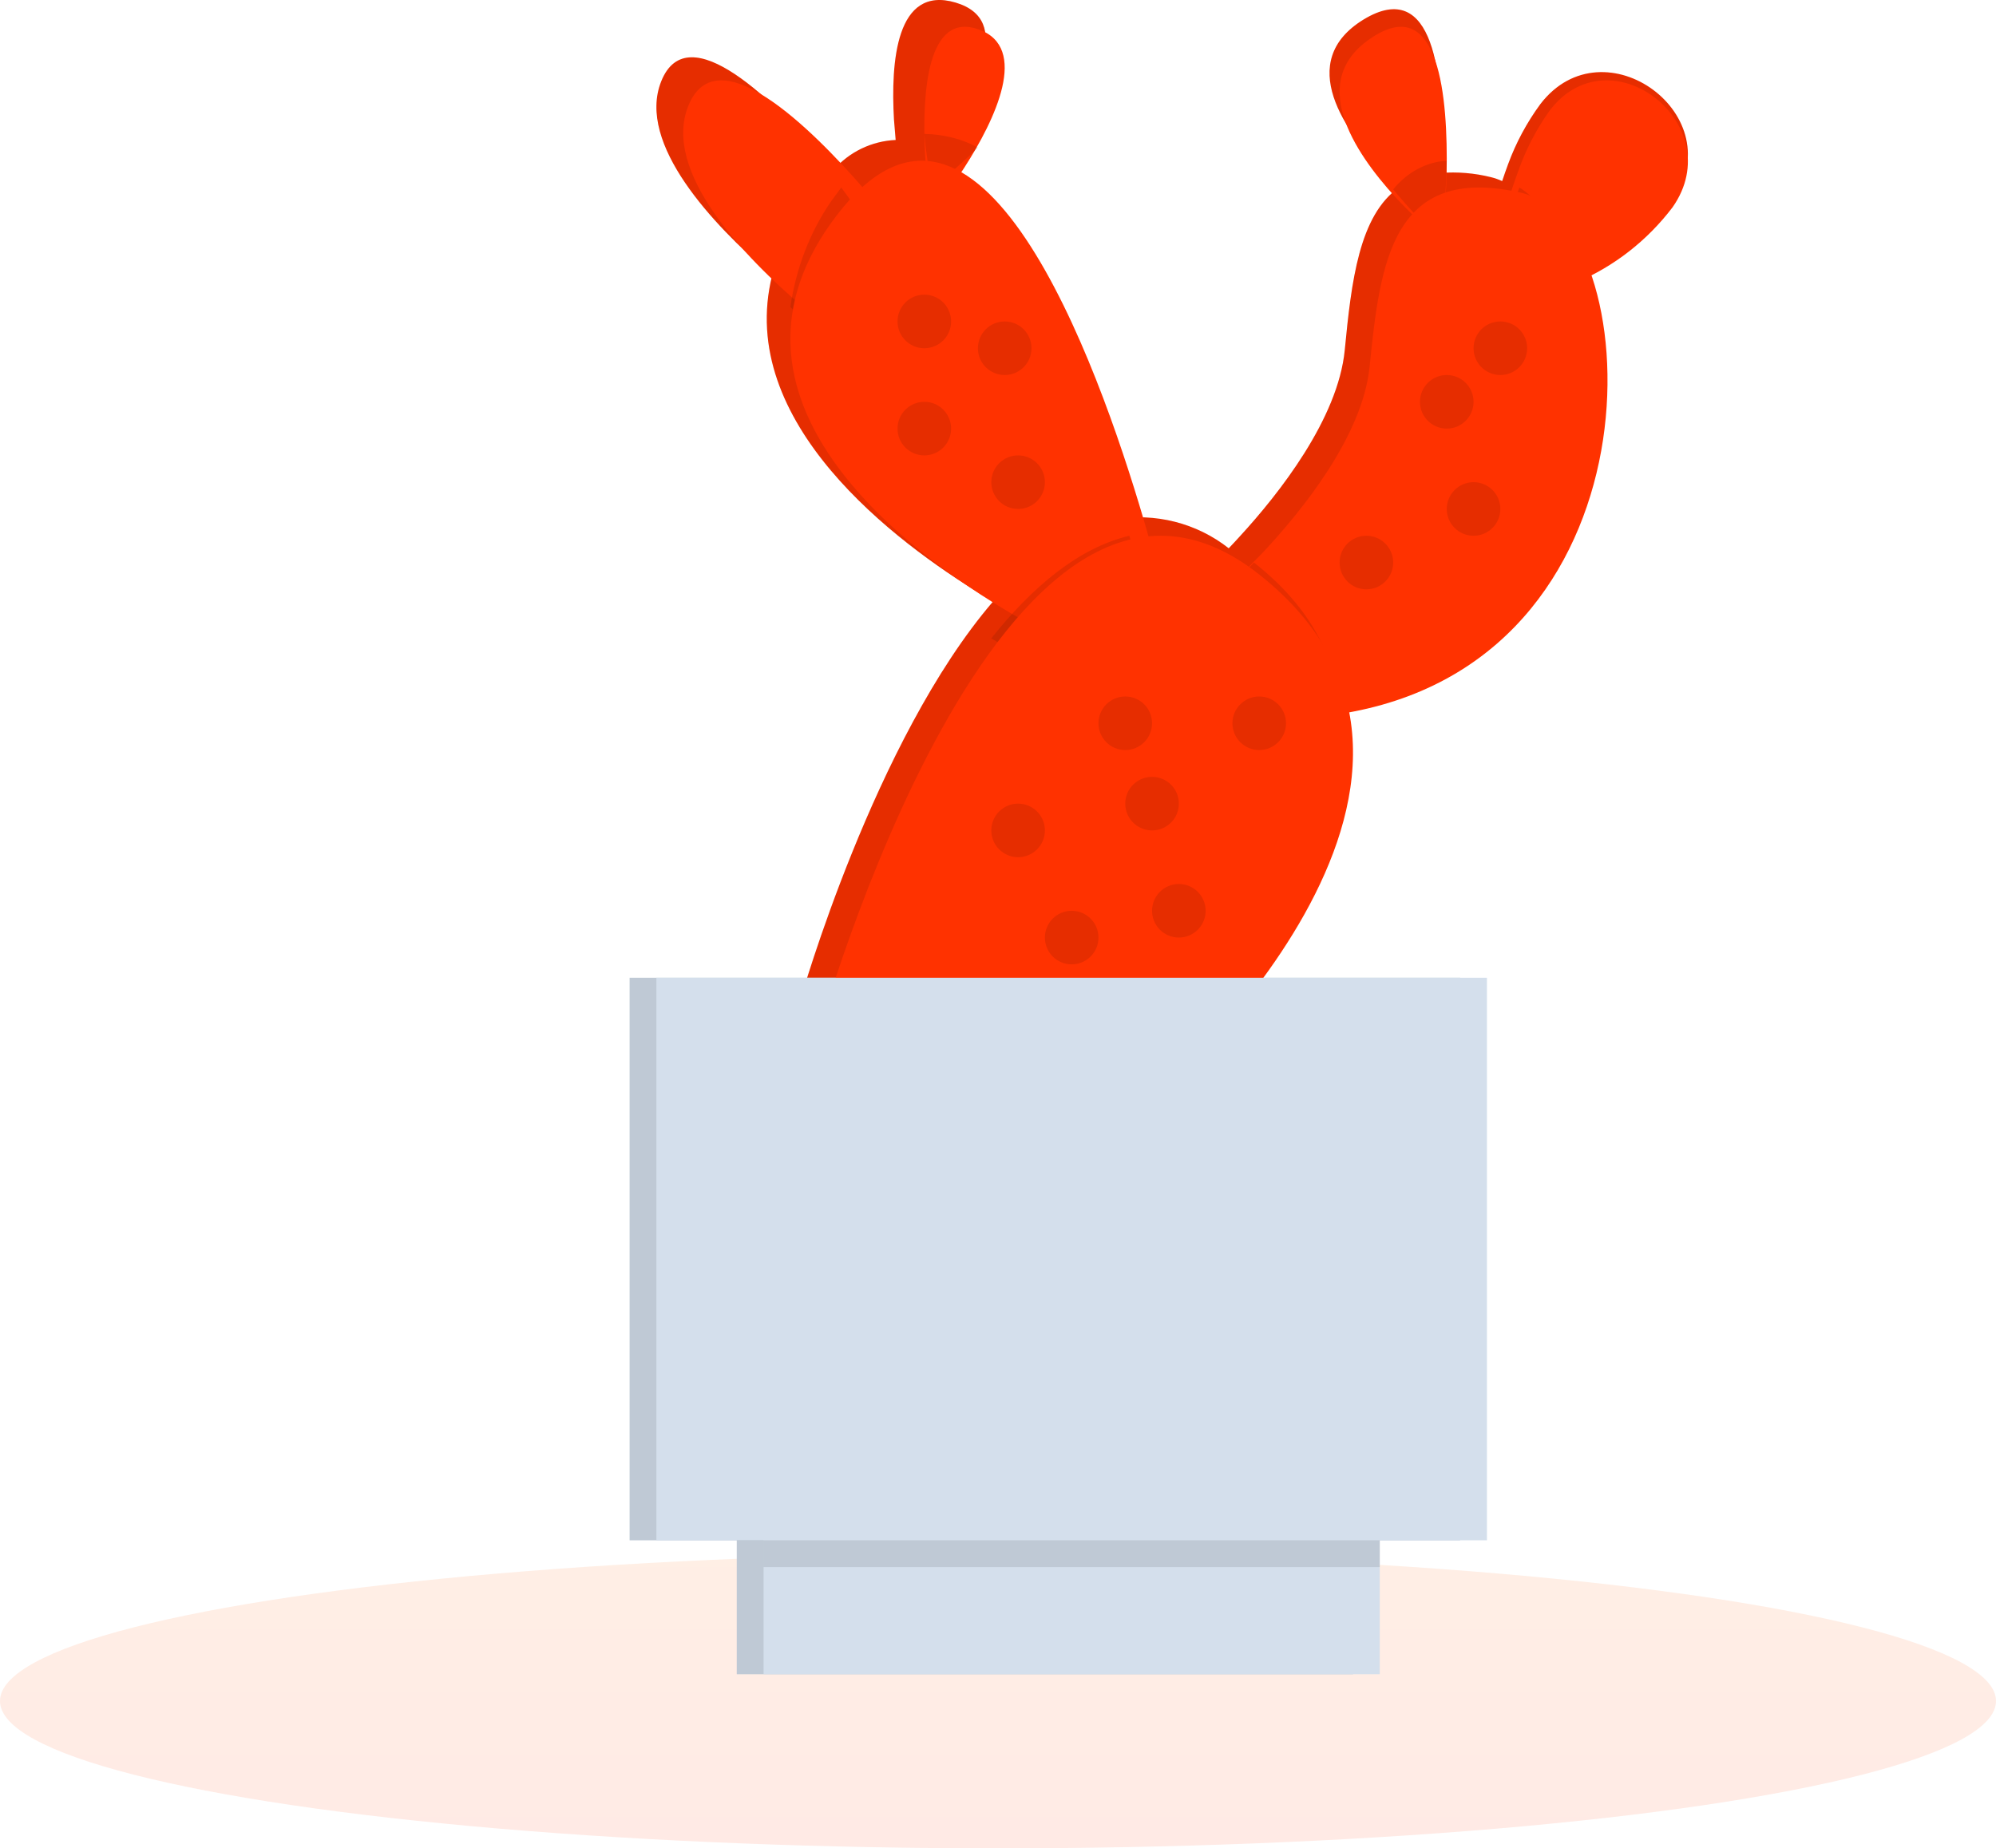 <svg xmlns="http://www.w3.org/2000/svg" width="149" height="138" viewBox="0 0 149 138">
  <defs>
    <linearGradient id="graphic-plant-mini-a" x1="50%" x2="50%" y1="0%" y2="100%">
      <stop offset="0%" stop-color="#FF6100"/>
      <stop offset="100%" stop-color="#FF3200"/>
    </linearGradient>
  </defs>
  <g fill="none">
    <ellipse cx="74.5" cy="127" fill="url(#graphic-plant-mini-a)" opacity=".1" rx="74.5" ry="11"/>
    <path fill="#FF3200" d="M114.99,7.768 C113.978,9.146 113.166,10.657 112.579,12.257 C112.431,12.644 112.283,13.093 112.135,13.521 C111.867,13.397 111.587,13.299 111.299,13.228 C110.067,12.921 108.791,12.815 107.524,12.915 C107.524,12.425 107.587,11.871 107.598,11.381 C107.757,5.879 107.101,-1.784 101.781,1.463 C96.684,4.595 100.322,9.815 103.611,13.155 C103.897,13.448 104.182,13.719 104.457,13.98 C101.454,16.068 100.882,21.006 100.385,26.132 C99.888,31.258 95.478,36.864 92.549,40.049 C92.253,40.372 91.988,40.665 91.724,40.936 C89.329,39.049 86.231,38.263 83.211,38.775 C83.094,38.326 82.957,37.856 82.819,37.366 C80.45,28.92 75.533,14.293 69.261,11.088 L70.086,10.044 C72.751,6.609 75.755,1.494 71.324,0.189 C66.892,-1.116 66.49,4.615 66.734,8.917 C66.776,9.46 66.818,9.971 66.861,10.451 C65.07,10.532 63.393,11.341 62.228,12.686 L61.541,11.882 C57.945,7.706 51.357,1.055 49.358,6.077 C47.497,10.754 53.303,16.83 57.385,20.348 L57.639,20.568 C54.9,31.54 66.861,40.487 73.301,44.402 L74.137,44.903 C65.253,55.239 59.764,74.615 59.764,74.615 L84.638,79 C84.638,79 101.136,64.948 99.021,51.752 L99.19,51.752 C115.678,48.495 119.422,31.143 116.852,20.839 L117.148,20.724 C120.152,19.512 122.783,17.547 124.783,15.024 C129.394,8.708 119.749,1.567 114.99,7.768 Z"/>
    <path fill="#000" d="M114.99,7.768 C113.978,9.146 113.166,10.657 112.579,12.257 C112.431,12.644 112.283,13.093 112.135,13.521 C111.867,13.397 111.587,13.299 111.299,13.228 C110.067,12.921 108.791,12.815 107.524,12.915 C107.524,12.425 107.587,11.871 107.598,11.381 C107.757,5.879 107.101,-1.784 101.781,1.463 C96.684,4.595 100.322,9.815 103.611,13.155 C103.897,13.448 104.182,13.719 104.457,13.98 C101.454,16.068 100.882,21.006 100.385,26.132 C99.888,31.258 95.478,36.864 92.549,40.049 C92.253,40.372 91.988,40.665 91.724,40.936 C89.329,39.049 86.231,38.263 83.211,38.775 C83.094,38.326 82.957,37.856 82.819,37.366 C80.45,28.92 75.533,14.293 69.261,11.088 L70.086,10.044 C72.751,6.609 75.755,1.494 71.324,0.189 C66.892,-1.116 66.49,4.615 66.734,8.917 C66.776,9.46 66.818,9.971 66.861,10.451 C65.07,10.532 63.393,11.341 62.228,12.686 L61.541,11.882 C57.945,7.706 51.357,1.055 49.358,6.077 C47.497,10.754 53.303,16.83 57.385,20.348 L57.639,20.568 C54.9,31.54 66.861,40.487 73.301,44.402 L74.137,44.903 C65.253,55.239 59.764,74.615 59.764,74.615 L84.638,79 C84.638,79 101.136,64.948 99.021,51.752 L99.19,51.752 C115.678,48.495 119.422,31.143 116.852,20.839 L117.148,20.724 C120.152,19.512 122.783,17.547 124.783,15.024 C129.394,8.708 119.749,1.567 114.99,7.768 Z" opacity=".1"/>
    <path fill="#FF3200" d="M67 17.197L63.888 26C63.888 26 62.156 24.812 59.972 22.941 55.604 19.233 49.391 12.829 51.383 7.9 53.522 2.607 60.572 9.594 64.42 14.017 65.97 15.778 67 17.197 67 17.197zM71.972 12.537C71.201 13.744 70.375 14.9 69.498 16 69.281 14.461 69.13 12.911 69.045 11.354 68.833 6.839 69.239.845 73.052 2.193 76.865 3.541 74.299 8.932 71.972 12.537zM107.99 12.917C107.909 15.741 107.646 18 107.646 18 106.422 16.991 105.262 15.898 104.175 14.729 101.027 11.287 97.546 5.981 102.424 2.795 107.464-.53 108.092 7.302 107.99 12.917zM124.854 15.478C122.966 17.964 120.483 19.9 117.648 21.095 116.862 21.446 116.055 21.748 115.233 22L112 17.32C112.339 15.773 112.786 14.253 113.337 12.773 113.891 11.196 114.657 9.707 115.613 8.349 120.083 2.239 129.205 9.275 124.854 15.478z"/>
    <path fill="#000" d="M62.797 14C64.121 15.771 65 17.144 65 17.144L62.343 26C62.343 26 60.865 24.804 59 22.923 59.414 20.069 60.444 17.379 61.995 15.096 62.256 14.731 62.536 14.354 62.797 14zM73 11.019C71.946 12.058 70.817 13.053 69.618 14 69.322 12.675 69.116 11.34 69 10 70.442 10.022 71.84 10.378 73 11.019z" opacity=".1"/>
    <path fill="#FF3200" d="M87,44.878 L79.546,48 C79.546,48 77.922,47.251 75.579,45.857 C67.743,41.257 51.995,29.676 62.501,16.025 C73.007,2.373 81.867,26.857 85.387,38.833 C86.444,42.475 87,44.878 87,44.878 Z"/>
    <path fill="#000" d="M104 14.138C105.056 12.849 106.486 12.084 108 12 107.915 15.333 107.639 18 107.639 18 106.356 16.809 105.14 15.519 104 14.138zM118 23.019C117.164 23.399 116.308 23.727 115.435 24L112 18.928C112.361 17.251 112.835 15.605 113.42 14 115.615 15.36 117.247 18.749 118 23.019z" opacity=".1"/>
    <path fill="#FF3200" d="M101.009,53.131 C100.605,53.215 100.179,53.288 99.754,53.351 C74.728,57.008 91.503,44.01 91.503,44.01 C91.503,44.01 92.594,42.959 94.155,41.373 C97.178,38.168 101.718,32.557 102.242,27.366 C103.028,19.559 103.934,12.235 113.505,14.378 C122.902,16.501 124.702,48.56 101.009,53.131 Z"/>
    <polygon fill="#D4DFEC" points="55 113 101 113 101 125 55 125"/>
    <polygon fill="#D4DFEC" points="47 73 109 73 109 115 47 115"/>
    <polygon fill="#000" points="55 113 101 113 101 125 55 125" opacity=".1"/>
    <polygon fill="#000" points="47 73 109 73 109 115 47 115" opacity=".1"/>
    <polygon fill="#D4DFEC" points="57 113 103 113 103 125 57 125"/>
    <path fill="#000" d="M84.305 40C85.45 43.909 86 46.591 86 46.591L78.168 50C78.168 50 76.462 49.182 74 47.659 77.069 43.807 80.527 40.898 84.305 40zM100 53.174C99.623 53.254 99.226 53.324 98.829 53.384 75.486 56.859 91.133 44.506 91.133 44.506 91.133 44.506 92.151 43.508 93.607 42 97.964 45.425 99.766 49.28 100 53.174z" opacity=".1"/>
    <path fill="#FF3200" d="M61,77.455 C61,77.455 74.764,27.555 94.071,42.948 C113.377,58.341 86.213,82 86.213,82 L61,77.455 Z"/>
    <circle cx="69" cy="24" r="2" fill="#000" opacity=".1"/>
    <circle cx="69" cy="32" r="2" fill="#000" opacity=".1"/>
    <circle cx="112" cy="26" r="2" fill="#000" opacity=".1"/>
    <circle cx="76" cy="62" r="2" fill="#000" opacity=".1"/>
    <circle cx="110" cy="38" r="2" fill="#000" opacity=".1"/>
    <circle cx="94" cy="54" r="2" fill="#000" opacity=".1"/>
    <circle cx="75" cy="26" r="2" fill="#000" opacity=".1"/>
    <circle cx="108" cy="30" r="2" fill="#000" opacity=".1"/>
    <circle cx="102" cy="42" r="2" fill="#000" opacity=".1"/>
    <circle cx="86" cy="60" r="2" fill="#000" opacity=".1"/>
    <circle cx="84" cy="54" r="2" fill="#000" opacity=".1"/>
    <circle cx="76" cy="36" r="2" fill="#000" opacity=".1"/>
    <polygon fill="#000" points="57 113 103 113 103 117 57 117" opacity=".1"/>
    <polygon fill="#D4DFEC" points="49 73 111 73 111 115 49 115"/>
    <circle cx="88" cy="68" r="2" fill="#000" opacity=".1"/>
    <circle cx="80" cy="70" r="2" fill="#000" opacity=".1"/>
  </g>
</svg>
